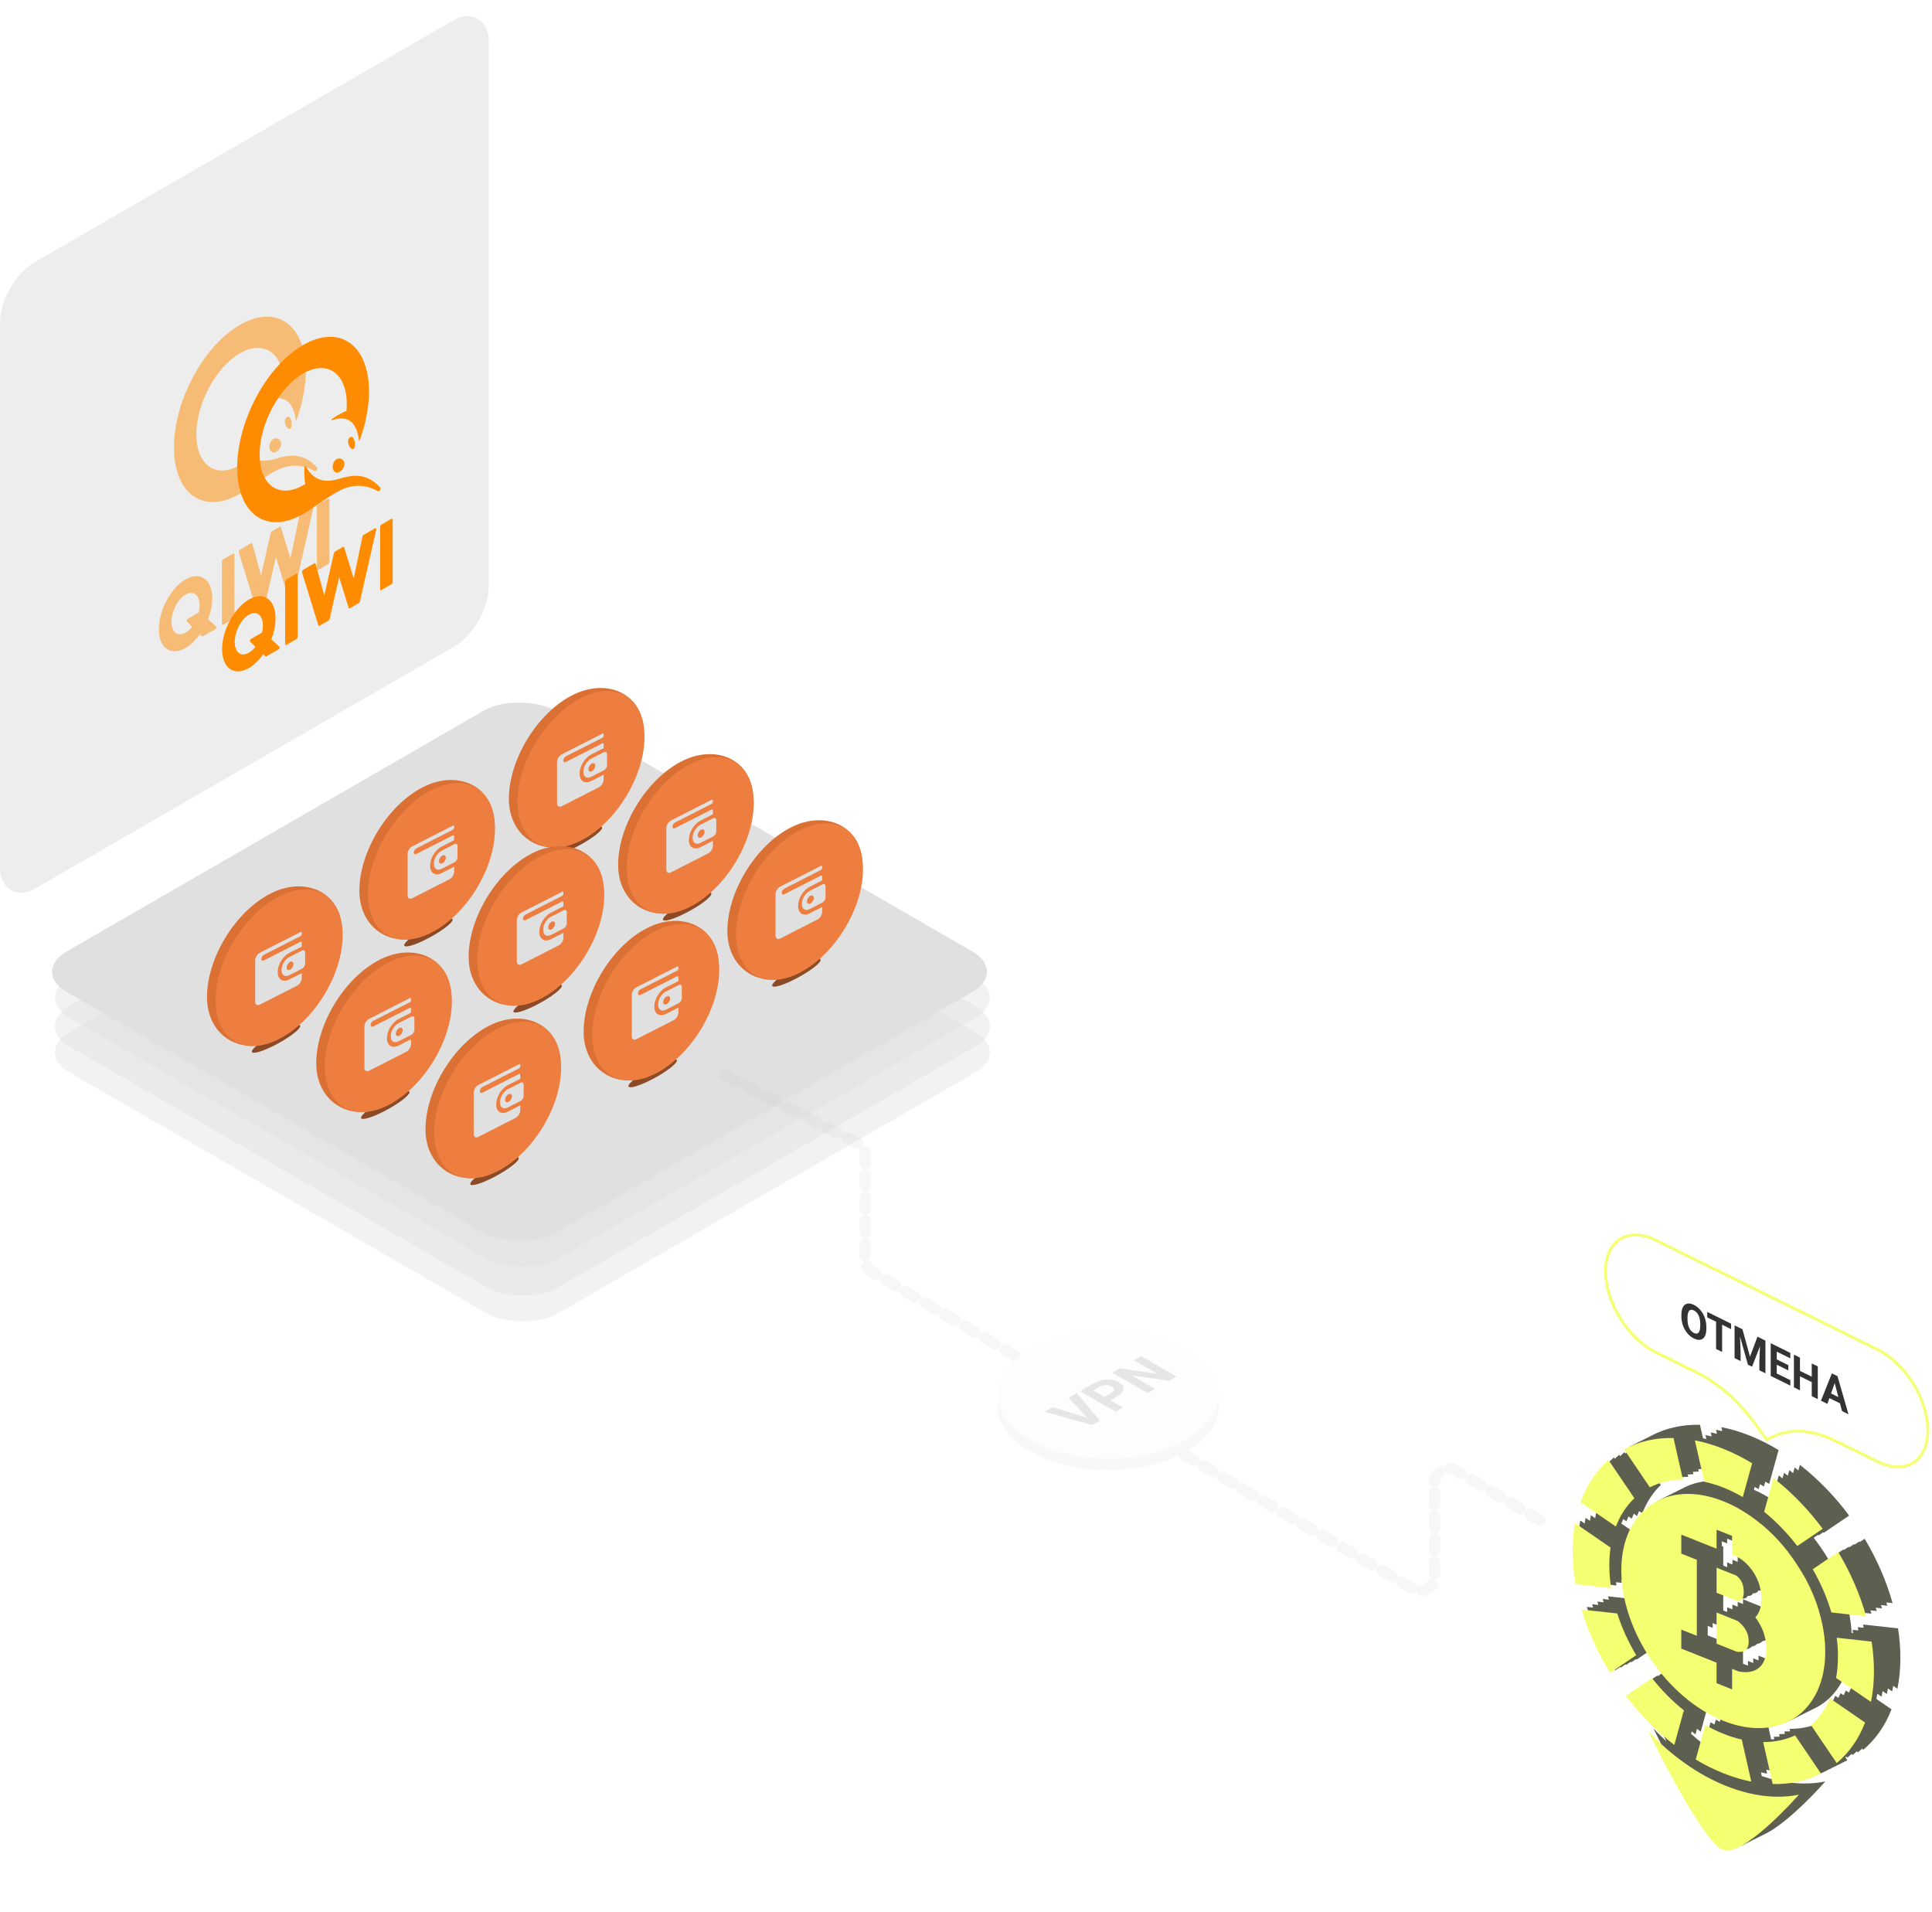 <svg width="672" height="665" viewBox="0 0 672 665" fill="none" xmlns="http://www.w3.org/2000/svg">
<rect width="196.299" height="217.956" rx="14" transform="matrix(0.866 -0.5 0 1 0 98.15)" fill="#EDEDED"/>
<path d="M103.538 199.87V221.442C103.54 221.52 103.529 221.605 103.506 221.692C103.483 221.778 103.449 221.865 103.405 221.946C103.361 222.027 103.31 222.101 103.252 222.163C103.195 222.225 103.134 222.275 103.072 222.309L99.64 224.29C99.579 224.328 99.518 224.349 99.46 224.352C99.403 224.356 99.351 224.342 99.308 224.311C99.264 224.281 99.23 224.234 99.207 224.174C99.184 224.114 99.173 224.042 99.174 223.962V202.389C99.173 202.311 99.184 202.226 99.207 202.139C99.23 202.053 99.264 201.967 99.308 201.886C99.351 201.805 99.403 201.731 99.46 201.668C99.518 201.606 99.579 201.556 99.64 201.523L103.072 199.541C103.134 199.504 103.195 199.483 103.252 199.479C103.31 199.475 103.361 199.489 103.405 199.52C103.449 199.551 103.483 199.597 103.506 199.658C103.529 199.718 103.54 199.79 103.538 199.87ZM130.327 183.806C130.46 183.729 130.627 183.717 130.793 183.793C130.893 183.862 130.893 184.076 130.86 184.267L125.196 209.152C125.161 209.284 125.102 209.415 125.025 209.528C124.948 209.641 124.856 209.731 124.763 209.787L121.697 211.557C121.497 211.672 121.331 211.64 121.264 211.422L117.964 200.726L114.666 215.23C114.631 215.362 114.572 215.493 114.495 215.606C114.418 215.719 114.327 215.809 114.233 215.865L111.168 217.635C110.968 217.75 110.801 217.719 110.735 217.5L105.07 199.155C105.037 199.004 105.037 198.833 105.136 198.606C105.204 198.396 105.37 198.214 105.503 198.138L109.335 195.926C109.534 195.81 109.701 195.884 109.768 196.101L112.8 207.124L116.132 192.427C116.166 192.296 116.226 192.165 116.303 192.052C116.38 191.939 116.471 191.849 116.565 191.792L119.264 190.234C119.464 190.119 119.63 190.151 119.697 190.369L123.029 201.218L126.061 186.695C126.088 186.558 126.145 186.419 126.223 186.297C126.301 186.175 126.396 186.078 126.494 186.019L130.326 183.806L130.327 183.806ZM136.124 180.459C136.357 180.324 136.557 180.465 136.59 180.787V202.36C136.592 202.438 136.58 202.523 136.557 202.609C136.535 202.696 136.5 202.782 136.457 202.863C136.413 202.944 136.361 203.018 136.304 203.081C136.247 203.143 136.186 203.193 136.124 203.226L132.692 205.208C132.631 205.245 132.569 205.266 132.512 205.27C132.455 205.274 132.403 205.26 132.359 205.229C132.316 205.198 132.282 205.151 132.259 205.091C132.236 205.031 132.225 204.959 132.226 204.879V183.307C132.225 183.228 132.236 183.144 132.259 183.057C132.282 182.97 132.316 182.884 132.359 182.803C132.403 182.722 132.455 182.648 132.512 182.586C132.569 182.523 132.631 182.474 132.692 182.44L136.124 180.459ZM97.175 224.946C97.374 225.13 97.208 225.652 96.907 225.826L92.709 228.249C92.627 228.3 92.544 228.326 92.469 228.325C92.394 228.324 92.328 228.296 92.276 228.243L91.577 227.537C90.111 229.578 88.377 231.307 86.545 232.364C81.415 235.326 77.25 232.391 77.25 225.812C77.25 219.233 81.415 211.489 86.545 208.527C91.677 205.564 95.842 208.499 95.842 215.078C95.842 217.428 95.308 219.957 94.376 222.375L97.175 224.945V224.946ZM122.153 151.949C123.02 151.876 123.353 153.348 123.42 154.036C123.553 155.284 123.254 155.97 122.92 156.162C122.587 156.355 122.12 156.112 121.621 155.375C121.121 154.638 120.921 153.6 121.188 152.847C121.354 152.367 121.72 151.985 122.154 151.948L122.153 151.949ZM117.089 159.7C117.622 159.392 118.222 159.345 118.755 159.634C119.788 160.15 120.088 161.257 119.555 162.505C119.254 163.149 118.755 163.736 118.189 164.063C117.622 164.39 117.023 164.48 116.623 164.241C115.69 163.754 115.424 162.198 116.022 160.914C116.256 160.393 116.623 159.969 117.089 159.7ZM105.428 178.778C92.766 186.088 82.505 178.855 82.505 162.622C82.505 146.39 92.767 127.308 105.427 119.999C118.088 112.689 128.351 119.922 128.351 136.153C128.351 141.663 127.152 147.525 125.12 153.099C125.053 153.265 124.886 153.319 124.853 153.167C124.053 146.409 120.621 144.417 115.624 146.107C115.19 146.272 115.123 145.969 115.69 145.557C117.223 144.5 119.388 143.293 120.521 142.895C120.587 142.13 120.621 141.342 120.621 140.573C120.621 129.85 113.824 125.06 105.46 129.889C97.098 134.717 90.3 147.356 90.3 158.079C90.3 168.802 97.098 173.592 105.461 168.763L106.16 168.36C105.923 166.763 105.822 165.06 105.86 163.278C105.894 162.062 106.094 161.776 106.494 162.485C108.593 165.929 111.592 168.384 117.456 166.665C122.253 165.262 127.051 164.072 132.216 169.506C132.682 169.963 131.983 171.135 131.449 170.846C126.186 167.903 121.388 168.708 117.023 171.229C112.124 174.1 108.793 176.835 105.427 178.778L105.428 178.778ZM88.844 224.971L87.011 223.166C86.813 222.983 86.979 222.416 87.279 222.243L91.143 220.012C91.343 219.213 91.444 218.386 91.444 217.617C91.444 214.072 89.378 212.189 86.545 213.824C83.714 215.459 81.647 219.729 81.647 223.274C81.647 226.819 83.714 228.659 86.545 227.024C87.345 226.605 88.145 225.844 88.844 224.971Z" fill="#FF8C00"/>
<g opacity="0.5" filter="url(#filter0_f)">
<path d="M81.538 192.87V214.442C81.54 214.52 81.529 214.605 81.506 214.692C81.483 214.778 81.449 214.865 81.405 214.946C81.361 215.027 81.309 215.101 81.252 215.163C81.195 215.225 81.134 215.275 81.072 215.309L77.64 217.29C77.579 217.328 77.518 217.349 77.46 217.352C77.403 217.356 77.351 217.342 77.308 217.311C77.264 217.281 77.23 217.234 77.207 217.174C77.184 217.114 77.173 217.042 77.174 216.962V195.389C77.173 195.311 77.184 195.226 77.207 195.139C77.23 195.053 77.264 194.967 77.308 194.886C77.351 194.805 77.403 194.731 77.46 194.668C77.518 194.606 77.579 194.556 77.64 194.523L81.072 192.541C81.134 192.504 81.195 192.483 81.252 192.479C81.309 192.475 81.361 192.489 81.405 192.52C81.449 192.551 81.483 192.597 81.506 192.658C81.529 192.718 81.54 192.79 81.538 192.87ZM108.327 176.806C108.46 176.729 108.627 176.717 108.793 176.793C108.893 176.862 108.893 177.076 108.86 177.267L103.196 202.152C103.161 202.284 103.102 202.415 103.025 202.528C102.948 202.641 102.856 202.731 102.763 202.787L99.697 204.557C99.498 204.672 99.331 204.64 99.264 204.422L95.964 193.726L92.666 208.23C92.631 208.362 92.572 208.493 92.495 208.606C92.418 208.719 92.327 208.809 92.233 208.865L89.168 210.635C88.968 210.75 88.801 210.719 88.735 210.5L83.07 192.155C83.037 192.004 83.037 191.833 83.136 191.606C83.204 191.396 83.37 191.214 83.503 191.138L87.335 188.926C87.534 188.81 87.701 188.884 87.768 189.101L90.8 200.124L94.132 185.427C94.166 185.296 94.226 185.165 94.303 185.052C94.38 184.939 94.471 184.849 94.565 184.792L97.264 183.234C97.464 183.119 97.63 183.151 97.697 183.369L101.029 194.218L104.061 179.695C104.088 179.558 104.145 179.419 104.223 179.297C104.301 179.175 104.396 179.078 104.494 179.019L108.326 176.806L108.327 176.806ZM114.124 173.459C114.357 173.324 114.557 173.465 114.59 173.787V195.36C114.592 195.438 114.58 195.523 114.557 195.609C114.535 195.696 114.5 195.782 114.457 195.863C114.413 195.944 114.361 196.018 114.304 196.081C114.247 196.143 114.186 196.193 114.124 196.226L110.692 198.208C110.631 198.245 110.569 198.266 110.512 198.27C110.455 198.274 110.403 198.26 110.359 198.229C110.316 198.198 110.282 198.151 110.259 198.091C110.236 198.031 110.225 197.959 110.226 197.879V176.307C110.225 176.228 110.236 176.144 110.259 176.057C110.282 175.97 110.316 175.884 110.359 175.803C110.403 175.722 110.455 175.648 110.512 175.586C110.569 175.523 110.631 175.474 110.692 175.44L114.124 173.459ZM75.175 217.946C75.374 218.13 75.208 218.652 74.907 218.826L70.709 221.249C70.627 221.3 70.544 221.326 70.469 221.325C70.394 221.324 70.328 221.296 70.276 221.243L69.577 220.537C68.111 222.578 66.377 224.307 64.545 225.364C59.415 228.326 55.25 225.391 55.25 218.812C55.25 212.233 59.415 204.489 64.545 201.527C69.677 198.564 73.842 201.499 73.842 208.078C73.842 210.428 73.308 212.957 72.376 215.375L75.175 217.945V217.946ZM100.153 144.949C101.02 144.876 101.353 146.348 101.42 147.036C101.553 148.284 101.254 148.97 100.92 149.162C100.587 149.355 100.12 149.112 99.621 148.375C99.121 147.638 98.921 146.6 99.188 145.847C99.353 145.367 99.72 144.985 100.154 144.948L100.153 144.949ZM95.089 152.7C95.622 152.392 96.222 152.345 96.755 152.634C97.788 153.15 98.088 154.257 97.555 155.505C97.254 156.149 96.755 156.736 96.189 157.063C95.622 157.39 95.023 157.48 94.623 157.241C93.69 156.754 93.424 155.198 94.022 153.914C94.256 153.393 94.623 152.969 95.089 152.7ZM83.428 171.778C70.766 179.088 60.505 171.855 60.505 155.622C60.505 139.39 70.767 120.308 83.427 112.999C96.088 105.689 106.351 112.922 106.351 129.153C106.351 134.663 105.152 140.525 103.12 146.099C103.053 146.265 102.886 146.319 102.853 146.167C102.053 139.409 98.621 137.417 93.624 139.107C93.19 139.272 93.123 138.969 93.69 138.557C95.223 137.5 97.388 136.293 98.521 135.895C98.587 135.13 98.621 134.342 98.621 133.573C98.621 122.85 91.824 118.06 83.46 122.889C75.098 127.717 68.3 140.356 68.3 151.079C68.3 161.802 75.098 166.592 83.461 161.763L84.16 161.36C83.923 159.763 83.822 158.06 83.86 156.278C83.894 155.062 84.094 154.776 84.494 155.485C86.593 158.929 89.592 161.384 95.456 159.665C100.253 158.262 105.051 157.072 110.216 162.506C110.682 162.963 109.983 164.135 109.449 163.846C104.186 160.903 99.388 161.708 95.023 164.229C90.124 167.1 86.793 169.835 83.427 171.778L83.428 171.778ZM66.844 217.971L65.011 216.166C64.813 215.983 64.979 215.416 65.279 215.243L69.143 213.012C69.343 212.213 69.444 211.386 69.444 210.617C69.444 207.072 67.378 205.189 64.545 206.824C61.714 208.459 59.647 212.729 59.647 216.274C59.647 219.819 61.714 221.659 64.545 220.024C65.345 219.605 66.145 218.844 66.844 217.971Z" fill="#FF8C00"/>
</g>
<rect opacity="0.4" width="195.955" height="195.955" rx="14" transform="matrix(0.866 -0.5 0.866 0.5 12 365.971)" fill="#E0E0E0"/>
<rect opacity="0.4" width="195.955" height="195.955" rx="14" transform="matrix(0.866 -0.5 0.866 0.5 12 356.971)" fill="#E0E0E0"/>
<rect opacity="0.4" width="195.955" height="195.955" rx="14" transform="matrix(0.866 -0.5 0.866 0.5 12 346.971)" fill="#E0E0E0"/>
<rect width="195.955" height="195.955" rx="14" transform="matrix(0.866 -0.5 0.866 0.5 11 337.971)" fill="#E0E0E0"/>
<g filter="url(#filter1_f)">
<ellipse rx="9.519" ry="2.04" transform="matrix(0.866 -0.5 0.866 0.5 96.01 361.308)" fill="#8C4B26"/>
</g>
<path d="M119 324.029C119 337.72 108.699 355.313 96.5 361.529C84.301 367.744 72 360.52 72 346.828C72 333.137 81.889 316.999 94.088 310.783C106.288 304.567 119 310.337 119 324.029Z" fill="#DB7034"/>
<circle r="24.79" transform="matrix(0.891 -0.454 0 1 97.088 336.574)" fill="#ED7E40"/>
<g clip-path="url(#clip0)">
<path d="M96.603 338.176V337.993C96.603 335.498 98.407 332.563 100.63 331.431L104.967 329.221V327.862C104.967 327.564 104.752 327.432 104.487 327.567L91.78 334.042C91.302 334.285 90.914 334.044 90.914 333.507C90.914 332.97 91.302 332.334 91.78 332.09L104.508 325.605C104.761 325.476 104.967 325.141 104.967 324.857V324.39C104.967 324.133 104.782 324.043 104.553 324.159L90.373 331.384C89.476 331.841 88.76 332.997 88.76 334.004V348.417C88.76 349.424 89.476 349.877 90.373 349.42L103.344 342.811C104.241 342.354 104.967 341.166 104.967 340.16V338.451L100.63 340.661C98.407 341.792 96.603 340.671 96.603 338.176Z" fill="#E0E0E0"/>
<path d="M105.066 330.595L100.63 332.855C99.12 333.624 97.919 335.63 97.919 337.324V337.506C97.919 339.2 99.12 339.953 100.63 339.184L105.067 336.923C105.65 336.626 106.142 335.853 106.142 335.199V331.252C106.141 330.597 105.65 330.297 105.066 330.595ZM100.873 337.246C100.216 337.58 99.683 337.254 99.683 336.516C99.683 335.779 100.216 334.909 100.873 334.574C101.531 334.239 102.064 334.566 102.064 335.303C102.064 336.041 101.531 336.911 100.873 337.246Z" fill="#E0E0E0"/>
</g>
<g filter="url(#filter2_f)">
<ellipse rx="9.519" ry="2.04" transform="matrix(0.866 -0.5 0.866 0.5 149.01 324.308)" fill="#8C4B26"/>
</g>
<path d="M172 287.029C172 300.72 161.699 318.313 149.5 324.529C137.301 330.744 125 323.52 125 309.828C125 296.137 134.889 279.999 147.088 273.783C159.288 267.567 172 273.337 172 287.029Z" fill="#DB7034"/>
<circle r="24.79" transform="matrix(0.891 -0.454 0 1 150.088 299.574)" fill="#ED7E40"/>
<g clip-path="url(#clip1)">
<path d="M149.603 301.176V300.993C149.603 298.498 151.407 295.563 153.63 294.431L157.967 292.221V290.862C157.967 290.564 157.752 290.432 157.487 290.567L144.78 297.042C144.302 297.285 143.914 297.044 143.914 296.507C143.914 295.97 144.302 295.334 144.78 295.09L157.508 288.605C157.761 288.476 157.967 288.141 157.967 287.857V287.39C157.967 287.133 157.782 287.043 157.553 287.159L143.373 294.384C142.476 294.841 141.76 295.997 141.76 297.004V311.417C141.76 312.424 142.476 312.877 143.373 312.42L156.344 305.811C157.241 305.354 157.967 304.166 157.967 303.16V301.451L153.63 303.661C151.407 304.792 149.603 303.671 149.603 301.176Z" fill="#E0E0E0"/>
<path d="M158.066 293.595L153.63 295.855C152.12 296.624 150.919 298.63 150.919 300.324V300.506C150.919 302.2 152.12 302.953 153.63 302.184L158.067 299.923C158.65 299.626 159.142 298.853 159.142 298.199V294.252C159.141 293.597 158.65 293.297 158.066 293.595ZM153.873 300.246C153.216 300.58 152.683 300.254 152.683 299.516C152.683 298.779 153.216 297.909 153.873 297.574C154.531 297.239 155.064 297.566 155.064 298.303C155.064 299.041 154.531 299.911 153.873 300.246Z" fill="#E0E0E0"/>
</g>
<g filter="url(#filter3_f)">
<ellipse rx="9.519" ry="2.04" transform="matrix(0.866 -0.5 0.866 0.5 201.01 292.308)" fill="#8C4B26"/>
</g>
<path d="M224 255.029C224 268.72 213.699 286.313 201.5 292.529C189.301 298.744 177 291.52 177 277.828C177 264.137 186.889 247.999 199.088 241.783C211.288 235.567 224 241.337 224 255.029Z" fill="#DB7034"/>
<circle r="24.79" transform="matrix(0.891 -0.454 0 1 202.088 267.574)" fill="#ED7E40"/>
<g clip-path="url(#clip2)">
<path d="M201.603 269.176V268.993C201.603 266.498 203.407 263.563 205.63 262.431L209.967 260.221V258.862C209.967 258.564 209.752 258.432 209.487 258.567L196.78 265.042C196.302 265.285 195.914 265.044 195.914 264.507C195.914 263.97 196.302 263.334 196.78 263.09L209.508 256.605C209.761 256.476 209.967 256.141 209.967 255.857V255.39C209.967 255.133 209.782 255.043 209.553 255.159L195.373 262.384C194.476 262.841 193.76 263.997 193.76 265.004V279.417C193.76 280.424 194.476 280.877 195.373 280.42L208.344 273.811C209.241 273.354 209.967 272.166 209.967 271.16V269.451L205.63 271.661C203.407 272.792 201.603 271.671 201.603 269.176Z" fill="#E0E0E0"/>
<path d="M210.066 261.595L205.63 263.855C204.12 264.624 202.919 266.63 202.919 268.324V268.506C202.919 270.2 204.12 270.953 205.63 270.184L210.067 267.923C210.65 267.626 211.142 266.853 211.142 266.199V262.252C211.141 261.597 210.65 261.297 210.066 261.595ZM205.873 268.246C205.216 268.58 204.683 268.254 204.683 267.516C204.683 266.779 205.216 265.909 205.873 265.574C206.531 265.239 207.064 265.566 207.064 266.303C207.064 267.041 206.531 267.911 205.873 268.246Z" fill="#E0E0E0"/>
</g>
<g filter="url(#filter4_f)">
<ellipse rx="9.519" ry="2.04" transform="matrix(0.866 -0.5 0.866 0.5 134.01 384.308)" fill="#8C4B26"/>
</g>
<path d="M157 347.029C157 360.72 146.699 378.313 134.5 384.529C122.301 390.744 110 383.52 110 369.828C110 356.137 119.889 339.999 132.088 333.783C144.288 327.567 157 333.337 157 347.029Z" fill="#DB7034"/>
<circle r="24.79" transform="matrix(0.891 -0.454 0 1 135.088 359.574)" fill="#ED7E40"/>
<g clip-path="url(#clip3)">
<path d="M134.603 361.176V360.993C134.603 358.498 136.407 355.563 138.63 354.431L142.967 352.221V350.862C142.967 350.564 142.752 350.432 142.487 350.567L129.78 357.042C129.302 357.285 128.914 357.044 128.914 356.507C128.914 355.97 129.302 355.334 129.78 355.09L142.508 348.605C142.761 348.476 142.967 348.141 142.967 347.857V347.39C142.967 347.133 142.782 347.043 142.553 347.159L128.373 354.384C127.476 354.841 126.76 355.997 126.76 357.004V371.417C126.76 372.424 127.476 372.877 128.373 372.42L141.344 365.811C142.241 365.354 142.967 364.166 142.967 363.16V361.451L138.63 363.661C136.407 364.792 134.603 363.671 134.603 361.176Z" fill="#E0E0E0"/>
<path d="M143.066 353.595L138.63 355.855C137.12 356.624 135.919 358.63 135.919 360.324V360.506C135.919 362.2 137.12 362.953 138.63 362.184L143.067 359.923C143.65 359.626 144.142 358.853 144.142 358.199V354.252C144.141 353.597 143.65 353.297 143.066 353.595ZM138.873 360.246C138.216 360.58 137.683 360.254 137.683 359.516C137.683 358.779 138.216 357.909 138.873 357.574C139.531 357.239 140.064 357.566 140.064 358.303C140.064 359.041 139.531 359.911 138.873 360.246Z" fill="#E0E0E0"/>
</g>
<g filter="url(#filter5_f)">
<ellipse rx="9.519" ry="2.04" transform="matrix(0.866 -0.5 0.866 0.5 187.01 347.308)" fill="#8C4B26"/>
</g>
<path d="M210 310.029C210 323.72 199.699 341.313 187.5 347.529C175.301 353.744 163 346.52 163 332.828C163 319.137 172.889 302.999 185.088 296.783C197.288 290.567 210 296.337 210 310.029Z" fill="#DB7034"/>
<circle r="24.79" transform="matrix(0.891 -0.454 0 1 188.088 322.574)" fill="#ED7E40"/>
<g clip-path="url(#clip4)">
<path d="M187.603 324.176V323.993C187.603 321.498 189.407 318.563 191.63 317.431L195.967 315.221V313.862C195.967 313.564 195.752 313.432 195.487 313.567L182.78 320.042C182.302 320.285 181.914 320.044 181.914 319.507C181.914 318.97 182.302 318.334 182.78 318.09L195.508 311.605C195.761 311.476 195.967 311.141 195.967 310.857V310.39C195.967 310.133 195.782 310.043 195.553 310.159L181.373 317.384C180.476 317.841 179.76 318.997 179.76 320.004V334.417C179.76 335.424 180.476 335.877 181.373 335.42L194.344 328.811C195.241 328.354 195.967 327.166 195.967 326.16V324.451L191.63 326.661C189.407 327.792 187.603 326.671 187.603 324.176Z" fill="#E0E0E0"/>
<path d="M196.066 316.595L191.63 318.855C190.12 319.624 188.919 321.63 188.919 323.324V323.506C188.919 325.2 190.12 325.953 191.63 325.184L196.067 322.923C196.65 322.626 197.142 321.853 197.142 321.199V317.252C197.141 316.597 196.65 316.297 196.066 316.595ZM191.873 323.246C191.216 323.58 190.683 323.254 190.683 322.516C190.683 321.779 191.216 320.909 191.873 320.574C192.531 320.239 193.064 320.566 193.064 321.303C193.064 322.041 192.531 322.911 191.873 323.246Z" fill="#E0E0E0"/>
</g>
<g filter="url(#filter6_f)">
<ellipse rx="9.519" ry="2.04" transform="matrix(0.866 -0.5 0.866 0.5 239.01 315.308)" fill="#8C4B26"/>
</g>
<path d="M262 278.029C262 291.72 251.699 309.313 239.5 315.529C227.301 321.744 215 314.52 215 300.828C215 287.137 224.889 270.999 237.088 264.783C249.288 258.567 262 264.337 262 278.029Z" fill="#DB7034"/>
<circle r="24.79" transform="matrix(0.891 -0.454 0 1 240.088 290.574)" fill="#ED7E40"/>
<g clip-path="url(#clip5)">
<path d="M239.603 292.176V291.993C239.603 289.498 241.407 286.563 243.63 285.431L247.967 283.221V281.862C247.967 281.564 247.752 281.432 247.487 281.567L234.78 288.042C234.302 288.285 233.914 288.044 233.914 287.507C233.914 286.97 234.302 286.334 234.78 286.09L247.508 279.605C247.761 279.476 247.967 279.141 247.967 278.857V278.39C247.967 278.133 247.782 278.043 247.553 278.159L233.373 285.384C232.476 285.841 231.76 286.997 231.76 288.004V302.417C231.76 303.424 232.476 303.877 233.373 303.42L246.344 296.811C247.241 296.354 247.967 295.166 247.967 294.16V292.451L243.63 294.661C241.407 295.792 239.603 294.671 239.603 292.176Z" fill="#E0E0E0"/>
<path d="M248.066 284.595L243.63 286.855C242.12 287.624 240.919 289.63 240.919 291.324V291.506C240.919 293.2 242.12 293.953 243.63 293.184L248.067 290.923C248.65 290.626 249.142 289.853 249.142 289.199V285.252C249.141 284.597 248.65 284.297 248.066 284.595ZM243.873 291.246C243.216 291.58 242.683 291.254 242.683 290.516C242.683 289.779 243.216 288.909 243.873 288.574C244.531 288.239 245.064 288.566 245.064 289.303C245.064 290.041 244.531 290.911 243.873 291.246Z" fill="#E0E0E0"/>
</g>
<g filter="url(#filter7_f)">
<ellipse rx="9.519" ry="2.04" transform="matrix(0.866 -0.5 0.866 0.5 277.01 338.308)" fill="#8C4B26"/>
</g>
<path d="M300 301.029C300 314.72 289.699 332.313 277.5 338.529C265.301 344.744 253 337.52 253 323.828C253 310.137 262.889 293.999 275.088 287.783C287.288 281.567 300 287.337 300 301.029Z" fill="#DB7034"/>
<circle r="24.79" transform="matrix(0.891 -0.454 0 1 278.088 313.574)" fill="#ED7E40"/>
<g clip-path="url(#clip6)">
<path d="M277.603 315.176V314.993C277.603 312.498 279.407 309.563 281.63 308.431L285.967 306.221V304.862C285.967 304.564 285.752 304.432 285.487 304.567L272.78 311.042C272.302 311.285 271.914 311.044 271.914 310.507C271.914 309.97 272.302 309.334 272.78 309.09L285.508 302.605C285.761 302.476 285.967 302.141 285.967 301.857V301.39C285.967 301.133 285.782 301.043 285.553 301.159L271.373 308.384C270.476 308.841 269.76 309.997 269.76 311.004V325.417C269.76 326.424 270.476 326.877 271.373 326.42L284.344 319.811C285.241 319.354 285.967 318.166 285.967 317.16V315.451L281.63 317.661C279.407 318.792 277.603 317.671 277.603 315.176Z" fill="#E0E0E0"/>
<path d="M286.066 307.595L281.63 309.855C280.12 310.624 278.919 312.63 278.919 314.324V314.506C278.919 316.2 280.12 316.953 281.63 316.184L286.067 313.923C286.65 313.626 287.142 312.853 287.142 312.199V308.252C287.141 307.597 286.65 307.297 286.066 307.595ZM281.873 314.246C281.216 314.58 280.683 314.254 280.683 313.516C280.683 312.779 281.216 311.909 281.873 311.574C282.531 311.239 283.064 311.566 283.064 312.303C283.064 313.041 282.531 313.911 281.873 314.246Z" fill="#E0E0E0"/>
</g>
<g filter="url(#filter8_f)">
<ellipse rx="9.519" ry="2.04" transform="matrix(0.866 -0.5 0.866 0.5 172.01 407.308)" fill="#8C4B26"/>
</g>
<path d="M195 370.029C195 383.72 184.699 401.313 172.5 407.529C160.301 413.744 148 406.52 148 392.828C148 379.137 157.889 362.999 170.088 356.783C182.288 350.567 195 356.337 195 370.029Z" fill="#DB7034"/>
<circle r="24.79" transform="matrix(0.891 -0.454 0 1 173.088 382.574)" fill="#ED7E40"/>
<g clip-path="url(#clip7)">
<path d="M172.603 384.176V383.993C172.603 381.498 174.407 378.563 176.63 377.431L180.967 375.221V373.862C180.967 373.564 180.752 373.432 180.487 373.567L167.78 380.042C167.302 380.285 166.914 380.044 166.914 379.507C166.914 378.97 167.302 378.334 167.78 378.09L180.508 371.605C180.761 371.476 180.967 371.141 180.967 370.857V370.39C180.967 370.133 180.782 370.043 180.553 370.159L166.373 377.384C165.476 377.841 164.76 378.997 164.76 380.004V394.417C164.76 395.424 165.476 395.877 166.373 395.42L179.344 388.811C180.241 388.354 180.967 387.166 180.967 386.16V384.451L176.63 386.661C174.407 387.792 172.603 386.671 172.603 384.176Z" fill="#E0E0E0"/>
<path d="M181.066 376.595L176.63 378.855C175.12 379.624 173.919 381.63 173.919 383.324V383.506C173.919 385.2 175.12 385.953 176.63 385.184L181.067 382.923C181.65 382.626 182.142 381.853 182.142 381.199V377.252C182.141 376.597 181.65 376.297 181.066 376.595ZM176.873 383.246C176.216 383.58 175.683 383.254 175.683 382.516C175.683 381.779 176.216 380.909 176.873 380.574C177.531 380.239 178.064 380.566 178.064 381.303C178.064 382.041 177.531 382.911 176.873 383.246Z" fill="#E0E0E0"/>
</g>
<g filter="url(#filter9_f)">
<ellipse rx="9.519" ry="2.04" transform="matrix(0.866 -0.5 0.866 0.5 227.01 373.308)" fill="#8C4B26"/>
</g>
<path d="M250 336.029C250 349.72 239.699 367.313 227.5 373.529C215.301 379.744 203 372.52 203 358.828C203 345.137 212.889 328.999 225.088 322.783C237.288 316.567 250 322.337 250 336.029Z" fill="#DB7034"/>
<circle r="24.79" transform="matrix(0.891 -0.454 0 1 228.088 348.574)" fill="#ED7E40"/>
<g clip-path="url(#clip8)">
<path d="M227.603 350.176V349.993C227.603 347.498 229.407 344.563 231.63 343.431L235.967 341.221V339.862C235.967 339.564 235.752 339.432 235.487 339.567L222.78 346.042C222.302 346.285 221.914 346.044 221.914 345.507C221.914 344.97 222.302 344.334 222.78 344.09L235.508 337.605C235.761 337.476 235.967 337.141 235.967 336.857V336.39C235.967 336.133 235.782 336.043 235.553 336.159L221.373 343.384C220.476 343.841 219.76 344.997 219.76 346.004V360.417C219.76 361.424 220.476 361.877 221.373 361.42L234.344 354.811C235.241 354.354 235.967 353.166 235.967 352.16V350.451L231.63 352.661C229.407 353.792 227.603 352.671 227.603 350.176Z" fill="#E0E0E0"/>
<path d="M236.066 342.595L231.63 344.855C230.12 345.624 228.919 347.63 228.919 349.324V349.506C228.919 351.2 230.12 351.953 231.63 351.184L236.067 348.923C236.65 348.626 237.142 347.853 237.142 347.199V343.252C237.141 342.597 236.65 342.297 236.066 342.595ZM231.873 349.246C231.216 349.58 230.683 349.254 230.683 348.516C230.683 347.779 231.216 346.909 231.873 346.574C232.531 346.239 233.064 346.566 233.064 347.303C233.064 348.041 232.531 348.911 231.873 349.246Z" fill="#E0E0E0"/>
</g>
<path fill-rule="evenodd" clip-rule="evenodd" d="M579.738 581.197C577.806 578.838 576.03 576.332 574.439 573.723L569.225 577.256C569.178 577.179 569.13 577.102 569.083 577.025L567.386 578.175L567.35 578.116L567.245 577.945L565.547 579.095C565.526 579.059 565.504 579.024 565.482 578.988C565.457 578.947 565.431 578.905 565.406 578.864L563.709 580.014C563.661 579.937 563.614 579.86 563.567 579.783L561.87 580.933C557.581 573.969 554.184 566.496 551.936 558.889L554.127 559.131C554.007 558.745 553.889 558.357 553.774 557.97L555.966 558.212C555.845 557.825 555.728 557.438 555.613 557.05L557.804 557.293C557.684 556.906 557.566 556.519 557.452 556.131L559.643 556.373C559.523 555.986 559.405 555.599 559.291 555.212L567.079 556.072C566.484 553.543 566.083 551.004 565.896 548.485L565.758 548.47C565.81 548.85 565.866 549.231 565.926 549.611L563.919 549.389C563.971 549.769 564.027 550.15 564.088 550.53L562.08 550.309C562.132 550.689 562.189 551.069 562.249 551.45L549.866 550.082C549.192 546.202 548.839 542.325 548.839 538.5C548.839 535.088 549.12 531.859 549.659 528.829L551.188 529.88C551.279 529.214 551.383 528.557 551.498 527.91L553.027 528.96C553.118 528.295 553.221 527.638 553.337 526.99L554.865 528.041C554.957 527.375 555.06 526.719 555.175 526.071L556.704 527.122C556.789 526.503 556.884 525.892 556.99 525.289L551.571 521.564C553.72 515.552 557.065 510.609 561.339 506.914L561.664 507.394C562.155 506.909 562.659 506.443 563.178 505.995L563.503 506.474C563.993 505.99 564.498 505.523 565.016 505.075L565.342 505.555C565.832 505.07 566.337 504.604 566.855 504.156L567.18 504.636C567.291 504.526 567.403 504.417 567.516 504.309L566.745 503.173C567.353 502.843 567.973 502.533 568.604 502.242C569.205 501.917 569.818 501.61 570.443 501.323C571.044 500.997 571.657 500.691 572.282 500.404C572.883 500.078 573.496 499.771 574.12 499.484C579.1 496.784 584.911 495.413 591.284 495.555L592.346 500.248C592.734 500.331 593.124 500.42 593.514 500.514L593.201 499.128C593.913 499.266 594.631 499.421 595.353 499.594L595.039 498.208C595.752 498.346 596.469 498.502 597.192 498.675L596.878 497.289C597.591 497.427 598.308 497.582 599.031 497.756L598.717 496.37C601.916 496.989 605.219 497.963 608.597 499.31C612.029 500.679 615.384 502.373 618.632 504.347L615.386 516.095C614.931 515.831 614.474 515.574 614.014 515.325L613.547 517.014C613.092 516.75 612.635 516.493 612.175 516.244L611.708 517.934C611.254 517.669 610.796 517.413 610.337 517.163L610.062 518.156C611.477 518.777 612.869 519.479 614.236 520.255L614.232 520.271C614.955 520.684 615.672 521.118 616.38 521.572L618.704 513.162C619.14 513.502 619.573 513.846 620.003 514.196L620.543 512.243C620.978 512.582 621.411 512.927 621.842 513.276L622.381 511.323C622.817 511.663 623.25 512.007 623.68 512.357L624.22 510.404C624.656 510.744 625.089 511.088 625.519 511.438L626.059 509.485C632.419 514.442 638.216 520.458 643.18 527.137L634.34 533.128C634.285 533.056 634.23 532.985 634.175 532.913L632.502 534.048C632.447 533.976 632.392 533.904 632.337 533.833L630.869 534.827C630.981 534.969 631.093 535.111 631.203 535.254L631.168 535.278C632.929 537.547 634.547 539.938 635.999 542.416L641.22 538.878C641.266 538.955 641.313 539.033 641.359 539.11L643.059 537.959C643.105 538.036 643.151 538.114 643.198 538.191L644.897 537.039C644.944 537.117 644.99 537.194 645.036 537.272L646.736 536.12C646.783 536.197 646.829 536.275 646.875 536.352L648.575 535.2C652.822 542.284 656.145 549.87 658.282 557.569L656.112 557.329C656.226 557.715 656.336 558.102 656.443 558.488L654.274 558.249C654.387 558.635 654.497 559.021 654.605 559.408L652.435 559.168C652.548 559.554 652.659 559.94 652.766 560.327L650.596 560.087C650.709 560.473 650.82 560.86 650.927 561.246L643.051 560.376C643.34 561.765 643.57 563.155 643.737 564.541L643.752 564.542C643.886 565.678 643.978 566.812 644.026 567.94L644.51 567.994C644.469 567.615 644.424 567.236 644.374 566.856L646.349 567.074C646.308 566.695 646.263 566.316 646.213 565.937L648.188 566.155C648.147 565.776 648.101 565.397 648.052 565.018L660.187 566.358C660.721 569.802 661 573.24 661 576.637C661 580.446 660.65 584.026 659.981 587.357L658.492 586.333C658.387 586.99 658.271 587.638 658.143 588.276L656.653 587.252C656.548 587.909 656.432 588.557 656.304 589.196L654.814 588.172C654.71 588.829 654.593 589.476 654.465 590.115L652.976 589.091C652.878 589.701 652.771 590.304 652.654 590.898L657.918 594.517C655.682 600.312 652.307 605.066 648.045 608.609L647.742 608.162C647.244 608.636 646.732 609.091 646.206 609.528L645.904 609.082C645.406 609.555 644.893 610.011 644.368 610.447L644.065 610.001C643.567 610.474 643.055 610.93 642.529 611.367L642.226 610.92C642.114 611.028 642 611.134 641.886 611.239L642.567 612.244C641.958 612.559 641.338 612.855 640.706 613.131L640.728 613.163C640.12 613.479 639.499 613.775 638.868 614.051L638.889 614.083C638.281 614.398 637.661 614.694 637.029 614.97L637.051 615.002C636.442 615.317 635.822 615.613 635.19 615.889L635.212 615.921C630.701 618.26 625.53 619.527 619.892 619.59C625.234 620.567 630.28 620.543 634.892 619.611C629.374 625.828 619.796 635.364 613.173 638.229C612.54 638.584 611.925 638.893 611.334 639.148C610.701 639.503 610.087 639.812 609.496 640.068C608.863 640.423 608.248 640.731 607.657 640.987C605.004 642.474 602.676 643.153 601.042 642.501C595.213 640.175 581.454 614.247 575.102 601.17C576.56 602.718 578.067 604.21 579.616 605.638C578.63 603.691 577.728 601.872 576.941 600.251C578.399 601.799 579.905 603.29 581.455 604.719C581.17 604.156 580.892 603.604 580.621 603.064C575.782 598.902 571.319 594.127 567.36 588.932L576.461 582.764C576.517 582.835 576.573 582.906 576.63 582.977L578.3 581.845C578.356 581.916 578.412 581.987 578.468 582.057L579.738 581.197ZM593.902 593.846L591.565 602.307C591.128 601.972 590.694 601.631 590.262 601.285L589.726 603.227C589.289 602.891 588.855 602.55 588.424 602.205L588.187 603.061C589.691 604.396 591.232 605.671 592.809 606.881L594.976 599.036C595.432 599.297 595.89 599.551 596.351 599.797L596.815 598.117C597.27 598.378 597.729 598.631 598.189 598.877L598.654 597.197C599.109 597.458 599.567 597.712 600.028 597.958L600.243 597.18C598.075 596.25 595.956 595.131 593.902 593.846ZM613.81 600.14C614.218 600.247 614.625 600.346 615.029 600.438L616.057 604.979C616.425 604.968 616.79 604.95 617.153 604.926L616.96 604.072C617.646 604.073 618.324 604.051 618.992 604.006L618.798 603.153C619.485 603.154 620.162 603.132 620.83 603.087L620.637 602.233C621.323 602.235 622.001 602.213 622.669 602.168L622.476 601.314C625.935 601.321 629.167 600.734 632.098 599.607L631.736 599.074C634.507 596.652 636.758 593.534 638.36 589.806L639.426 590.539C639.699 590.002 639.956 589.452 640.199 588.887L641.265 589.62C641.537 589.083 641.795 588.532 642.038 587.967L643.104 588.7C643.376 588.164 643.634 587.613 643.876 587.048L644.943 587.781C645.195 587.282 645.436 586.771 645.664 586.248L641.416 583.328C639.052 588.579 635.218 592.428 630.383 594.557C629.787 594.892 629.174 595.198 628.544 595.476C627.949 595.811 627.335 596.118 626.705 596.395C626.11 596.73 625.497 597.037 624.867 597.315C621.653 599.124 617.914 600.103 613.81 600.14ZM579.456 520.581C580.052 520.245 580.665 519.939 581.295 519.661C581.89 519.326 582.504 519.019 583.134 518.742C583.729 518.407 584.342 518.1 584.973 517.822C588.415 515.884 592.462 514.899 596.914 515.003C596.142 514.788 595.377 514.599 594.62 514.436L593.617 510.007C593.25 510.023 592.886 510.046 592.524 510.075L592.711 510.901C592.027 510.909 591.351 510.94 590.686 510.995L590.873 511.82C590.188 511.828 589.513 511.86 588.847 511.914L589.034 512.739C588.349 512.747 587.674 512.779 587.008 512.833L587.195 513.659C583.559 513.702 580.179 514.405 577.145 515.707L577.683 516.501C574.935 519.094 572.743 522.409 571.243 526.354L570.11 525.575C569.86 526.128 569.625 526.694 569.404 527.274L568.271 526.495C568.021 527.047 567.786 527.613 567.565 528.193L566.432 527.414C566.183 527.966 565.947 528.532 565.727 529.112L564.594 528.333C564.361 528.847 564.142 529.372 563.935 529.909L568.031 532.725C570.352 527.004 574.344 522.831 579.456 520.581ZM617.355 614.859C616.967 614.775 616.577 614.685 616.186 614.59L616.501 615.983C615.788 615.843 615.07 615.685 614.347 615.509L614.663 616.902C613.95 616.762 613.232 616.604 612.509 616.429L612.809 617.754C614.687 618.38 616.538 618.889 618.356 619.283L617.355 614.859ZM615.329 576.954C615.878 575.792 616.214 574.295 616.214 572.384C616.214 571.41 616.127 570.471 615.969 569.571C615.773 569.675 615.569 569.751 615.365 569.808C615.192 569.857 615.016 569.892 614.842 569.915C614.468 570.365 613.996 570.596 613.526 570.728C613.353 570.776 613.177 570.811 613.003 570.835C612.629 571.284 612.157 571.515 611.688 571.647C611.514 571.696 611.338 571.731 611.165 571.754C610.79 572.204 610.319 572.434 609.849 572.566C609.675 572.615 609.5 572.65 609.326 572.673C608.952 573.123 608.48 573.354 608.01 573.486C607.441 573.646 606.847 573.654 606.383 573.615C606.19 573.599 606.03 573.575 605.917 573.556L606.265 573.694V578.653L607.988 579.34V577.687L609.826 578.421V576.768L611.665 577.502V575.849L613.694 576.658L613.88 576.708L613.883 576.708L613.886 576.709L613.893 576.711L613.909 576.715L613.949 576.725C613.979 576.733 614.016 576.742 614.06 576.752C614.146 576.772 614.259 576.796 614.395 576.822C614.638 576.867 614.956 576.918 615.329 576.954ZM598.91 570.76V564.154L597.554 563.612V565.265L595.715 564.532V566.185L593.993 565.497V568.798L598.91 570.76ZM599.393 560.123L600.749 560.664V559.011L602.588 559.745V558.092L604.426 558.825V557.172L606.265 557.906V556.253L613.562 559.164L613.598 559.192C613.668 559.246 613.74 559.303 613.815 559.363C614.243 558.271 614.496 556.895 614.496 555.182C614.496 554.16 614.407 553.185 614.245 552.257C614.046 552.314 613.847 552.334 613.668 552.336L613.471 552.257C613.185 552.828 612.807 553.036 612.531 553.136C612.292 553.224 612.046 553.254 611.829 553.255L611.632 553.176C611.347 553.747 610.968 553.955 610.692 554.056C610.453 554.143 610.207 554.173 609.99 554.174L609.793 554.096C609.508 554.666 609.129 554.874 608.853 554.975C608.614 555.062 608.368 555.092 608.152 555.094L607.954 555.015C607.669 555.586 607.291 555.794 607.015 555.894C606.776 555.982 606.529 556.012 606.313 556.013L599.393 553.252V560.123ZM599.393 544.532L600.749 545.073V543.42L602.588 544.153V542.5L604.426 543.234V541.581L606.265 542.315V540.667L604.31 539.887V534.928L602.588 534.241V535.894L600.749 535.16V536.813L598.91 536.08V537.727L599.393 537.92V544.532Z" fill="#5D5F50"/>
<path fill-rule="evenodd" clip-rule="evenodd" d="M569.117 575.696C566.359 571.074 564.118 566.174 562.523 561.181L550.097 559.809C552.346 567.415 555.742 574.889 560.031 581.853L569.117 575.696ZM568.489 521.098C565.741 523.691 563.549 527.006 562.049 530.951L549.732 522.483C551.882 516.471 555.226 511.528 559.5 507.833L568.489 521.098ZM585.356 514.578C581.132 514.628 577.253 515.569 573.861 517.305L564.907 504.092C569.891 501.384 575.709 500.009 582.09 500.151L585.356 514.578ZM599.403 522.141L599.465 522.165L599.526 522.19C601.403 522.938 603.245 523.831 605.043 524.852L605.038 524.868C607.615 526.339 610.1 528.073 612.461 530.021L612.47 529.987C615.955 532.854 619.169 536.192 622.01 539.851L621.974 539.875C623.957 542.429 625.759 545.139 627.346 547.954L627.381 547.93C629.623 551.911 631.433 556.101 632.711 560.356L632.678 560.353C633.558 563.266 634.19 566.21 634.543 569.138L634.558 569.139C634.764 570.883 634.871 572.622 634.871 574.344L634.87 574.41L634.871 574.477C634.871 595.566 618.991 606.327 599.403 598.512C579.815 590.697 563.936 567.266 563.936 546.177C563.936 525.087 579.815 514.326 599.403 522.141ZM606.192 520.692C604.025 519.433 601.798 518.339 599.526 517.433C597.227 516.516 594.973 515.827 592.781 515.355L589.523 500.966C592.723 501.586 596.026 502.559 599.403 503.907C602.835 505.276 606.19 506.97 609.438 508.944L606.192 520.692ZM625.147 537.725C621.745 533.279 617.856 529.242 613.621 525.824L616.865 514.081C623.225 519.038 629.022 525.055 633.987 531.734L625.147 537.725ZM636.996 560.83C635.489 555.674 633.287 550.595 630.526 545.798L639.381 539.797C643.628 546.881 646.951 554.467 649.088 562.166L636.996 560.83ZM638.638 583.602C639.065 581.257 639.289 578.755 639.289 576.107C639.289 573.959 639.142 571.79 638.858 569.614L650.993 570.955C651.528 574.399 651.806 577.837 651.806 581.233C651.806 585.042 651.456 588.623 650.788 591.954L638.638 583.602ZM629.897 599.993C632.668 597.572 634.919 594.454 636.521 590.725L648.724 599.114C646.489 604.908 643.114 609.663 638.851 613.206L629.897 599.993ZM613.282 605.911C617.334 605.919 621.076 605.113 624.384 603.576L633.373 616.841C628.473 619.381 622.794 620.657 616.585 620.499L613.282 605.911ZM593.137 599.955C595.217 601.147 597.351 602.186 599.526 603.054C601.673 603.91 603.78 604.568 605.835 605.035L609.146 619.66C605.989 619.04 602.733 618.075 599.403 616.746C596.128 615.44 592.924 613.838 589.815 611.979L593.137 599.955ZM585.695 594.875C581.653 591.647 577.921 587.857 574.622 583.683L565.521 589.851C570.441 596.307 576.14 602.114 582.371 606.904L585.695 594.875ZM547.82 529.748L560.191 538.252C559.909 540.195 559.763 542.24 559.763 544.38C559.763 547.019 559.985 549.692 560.41 552.369L548.027 551.001C547.353 547.121 547 543.244 547 539.42C547 536.008 547.281 532.778 547.82 529.748ZM573.263 602.089C579.615 615.166 593.374 641.095 599.203 643.42C604.818 645.66 618.609 632.196 625.698 624.208C618.22 625.719 609.603 624.843 600.43 621.183C590.47 617.21 581.166 610.478 573.263 602.089ZM602.471 534.2L597.071 532.045V538.652L584.799 533.756V540.362L590.199 542.517V568.943L584.799 566.788V573.395L597.071 578.291V585.426L602.471 587.58V580.445L604.5 581.255L604.686 581.304L604.689 581.305L604.692 581.306L604.699 581.308L604.715 581.312L604.755 581.322C604.785 581.33 604.822 581.339 604.866 581.349C604.953 581.369 605.066 581.393 605.201 581.419C605.472 581.47 605.837 581.526 606.266 581.562C607.114 581.634 608.269 581.629 609.448 581.298C611.918 580.604 614.376 578.468 614.376 573.303C614.376 568.874 612.571 565.179 610.536 562.496C611.786 561.3 612.657 559.281 612.657 556.101C612.657 551.548 610.877 547.907 608.836 545.381C607.872 544.187 606.915 543.321 606.197 542.75C605.835 542.462 605.523 542.24 605.285 542.082C605.166 542.002 605.065 541.937 604.984 541.887C604.944 541.863 604.909 541.841 604.879 541.823C604.864 541.814 604.85 541.806 604.838 541.799L604.82 541.789L604.813 541.784L604.809 541.782L604.805 541.78L604.56 541.64L602.471 540.806V534.2ZM597.071 545.258L603.94 547.999C603.96 548.013 603.981 548.029 604.003 548.047L604.033 548.07L604.051 548.084L604.077 548.104C604.348 548.32 604.711 548.649 605.065 549.088C605.663 549.828 606.521 551.203 606.521 553.653C606.521 556.091 605.679 556.63 605.176 556.814C604.937 556.901 604.691 556.931 604.474 556.932L597.071 553.979V545.258ZM597.071 560.85L604.368 563.761L604.405 563.789C604.876 564.152 605.487 564.681 606.077 565.352C607.173 566.597 608.239 568.332 608.239 570.855C608.239 573.353 607.2 574.116 606.171 574.405C605.602 574.565 605.008 574.573 604.544 574.534C604.337 574.517 604.168 574.491 604.055 574.471L597.071 571.685V560.85Z" fill="#F4FF71"/>
<g opacity="0.1">
<g filter="url(#filter10_i)">
<circle r="31.434" transform="matrix(0.866 -0.5 0.866 0.5 385.447 489.062)" fill="#B8B6B6"/>
</g>
<path d="M252 374L298.272 397.608C299.946 398.462 301 400.183 301 402.062V438.134C301 439.909 301.941 441.551 303.473 442.449L491.473 552.59C494.806 554.543 499 552.139 499 548.276V515.79C499 511.912 503.222 509.511 506.555 511.492L536 529" stroke="#B0B0B0" stroke-width="4" stroke-linecap="round" stroke-dasharray="4 4"/>
<circle r="31.434" transform="matrix(0.866 -0.5 0.866 0.5 385.447 485.062)" fill="#EBEBEB"/>
<path d="M378.181 493.142L371.711 486.184L374.536 484.554L382.562 494.138L379.915 495.666L363.329 491.023L366.146 489.397L378.181 493.142ZM386.215 487.019L390.554 489.524L388.017 490.989L375.703 483.88L380.507 481.106C381.431 480.573 382.412 480.202 383.45 479.993C384.493 479.782 385.516 479.748 386.52 479.891C387.518 480.031 388.414 480.33 389.209 480.789C390.416 481.486 390.954 482.275 390.825 483.157C390.695 484.033 389.9 484.892 388.44 485.735L386.215 487.019ZM384.16 485.833L386.427 484.524C387.098 484.137 387.45 483.751 387.484 483.367C387.523 482.98 387.25 482.617 386.664 482.278C386.06 481.93 385.395 481.751 384.668 481.741C383.94 481.731 383.258 481.904 382.621 482.259L380.295 483.601L384.16 485.833ZM409.211 478.753L406.674 480.218L393.633 478.392L401.735 483.069L399.198 484.534L386.883 477.425L389.421 475.96L402.488 477.791L394.368 473.104L396.897 471.644L409.211 478.753Z" fill="black"/>
</g>
<path d="M558.448 442.221C558.448 431.452 566.279 426.583 575.937 431.346L653.069 469.383C662.727 474.146 670.558 486.738 670.558 497.507C670.558 508.277 662.727 513.146 653.069 508.383L638.558 501.227C630.74 497.371 623.177 496.747 617.225 499.464L614.493 500.712L610.583 495.327C604.801 487.363 597.638 481.048 590.259 477.409L575.937 470.346C566.279 465.583 558.448 452.991 558.448 442.221Z" fill="white" stroke="#F4FF71"/>
<path d="M593.518 462.086C593.518 463.206 593.34 464.1 592.985 464.769C592.63 465.437 592.121 465.837 591.458 465.968C590.799 466.102 590.042 465.958 589.187 465.536C588.342 465.119 587.587 464.521 586.924 463.741C586.261 462.96 585.747 462.061 585.383 461.043C585.018 460.02 584.834 458.96 584.829 457.864V457.301C584.829 456.181 585.009 455.286 585.369 454.614C585.733 453.94 586.244 453.538 586.903 453.41C587.566 453.279 588.323 453.423 589.173 453.842C590.023 454.261 590.778 454.862 591.437 455.646C592.1 456.426 592.611 457.332 592.971 458.363C593.335 459.392 593.518 460.464 593.518 461.578V462.086ZM591.387 460.52C591.387 459.327 591.196 458.326 590.813 457.518C590.43 456.709 589.883 456.13 589.173 455.78C588.468 455.432 587.924 455.471 587.541 455.896C587.158 456.317 586.964 457.117 586.959 458.297V458.852C586.959 460.013 587.151 461.009 587.534 461.838C587.917 462.668 588.468 463.26 589.187 463.615C589.893 463.962 590.435 463.922 590.813 463.494C591.191 463.061 591.383 462.255 591.387 461.075V460.52ZM602.122 462.282L598.997 460.741V470.218L596.895 469.181V459.705L593.812 458.184V456.286L602.122 460.384V462.282ZM606.074 462.333L608.694 471.875L611.301 464.91L614.062 466.272V477.647L611.952 476.607V473.497L612.163 468.234L609.409 475.352L607.966 474.641L605.219 464.817L605.429 470.28V473.39L603.327 472.353V460.978L606.074 462.333ZM622.035 476.649L617.999 474.659V477.706L622.736 480.042V481.925L615.897 478.552V467.177L622.722 470.543V472.441L617.999 470.112V472.823L622.035 474.813V476.649ZM632.272 486.627L630.17 485.591V480.716L626.071 478.694V483.569L623.969 482.533V471.158L626.071 472.194V476.804L630.17 478.825V474.216L632.272 475.252V486.627ZM640.001 488.095L636.315 486.277L635.614 488.276L633.379 487.173L637.177 477.671L639.125 478.632L642.944 491.89L640.708 490.788L640.001 488.095ZM636.883 484.659L639.433 485.917L638.151 481.026L636.883 484.659Z" fill="#333333"/>
<defs>
<filter id="filter0_f" x="40.25" y="95.148" width="89.34" height="146.371" filterUnits="userSpaceOnUse" color-interpolation-filters="sRGB">
<feFlood flood-opacity="0" result="BackgroundImageFix"/>
<feBlend mode="normal" in="SourceGraphic" in2="BackgroundImageFix" result="shape"/>
<feGaussianBlur stdDeviation="7.5" result="effect1_foregroundBlur"/>
</filter>
<filter id="filter1_f" x="77.578" y="346.439" width="36.865" height="29.736" filterUnits="userSpaceOnUse" color-interpolation-filters="sRGB">
<feFlood flood-opacity="0" result="BackgroundImageFix"/>
<feBlend mode="normal" in="SourceGraphic" in2="BackgroundImageFix" result="shape"/>
<feGaussianBlur stdDeviation="5" result="effect1_foregroundBlur"/>
</filter>
<filter id="filter2_f" x="130.578" y="309.439" width="36.865" height="29.736" filterUnits="userSpaceOnUse" color-interpolation-filters="sRGB">
<feFlood flood-opacity="0" result="BackgroundImageFix"/>
<feBlend mode="normal" in="SourceGraphic" in2="BackgroundImageFix" result="shape"/>
<feGaussianBlur stdDeviation="5" result="effect1_foregroundBlur"/>
</filter>
<filter id="filter3_f" x="182.578" y="277.439" width="36.865" height="29.736" filterUnits="userSpaceOnUse" color-interpolation-filters="sRGB">
<feFlood flood-opacity="0" result="BackgroundImageFix"/>
<feBlend mode="normal" in="SourceGraphic" in2="BackgroundImageFix" result="shape"/>
<feGaussianBlur stdDeviation="5" result="effect1_foregroundBlur"/>
</filter>
<filter id="filter4_f" x="115.578" y="369.439" width="36.865" height="29.736" filterUnits="userSpaceOnUse" color-interpolation-filters="sRGB">
<feFlood flood-opacity="0" result="BackgroundImageFix"/>
<feBlend mode="normal" in="SourceGraphic" in2="BackgroundImageFix" result="shape"/>
<feGaussianBlur stdDeviation="5" result="effect1_foregroundBlur"/>
</filter>
<filter id="filter5_f" x="168.578" y="332.439" width="36.865" height="29.736" filterUnits="userSpaceOnUse" color-interpolation-filters="sRGB">
<feFlood flood-opacity="0" result="BackgroundImageFix"/>
<feBlend mode="normal" in="SourceGraphic" in2="BackgroundImageFix" result="shape"/>
<feGaussianBlur stdDeviation="5" result="effect1_foregroundBlur"/>
</filter>
<filter id="filter6_f" x="220.578" y="300.439" width="36.865" height="29.736" filterUnits="userSpaceOnUse" color-interpolation-filters="sRGB">
<feFlood flood-opacity="0" result="BackgroundImageFix"/>
<feBlend mode="normal" in="SourceGraphic" in2="BackgroundImageFix" result="shape"/>
<feGaussianBlur stdDeviation="5" result="effect1_foregroundBlur"/>
</filter>
<filter id="filter7_f" x="258.578" y="323.439" width="36.865" height="29.736" filterUnits="userSpaceOnUse" color-interpolation-filters="sRGB">
<feFlood flood-opacity="0" result="BackgroundImageFix"/>
<feBlend mode="normal" in="SourceGraphic" in2="BackgroundImageFix" result="shape"/>
<feGaussianBlur stdDeviation="5" result="effect1_foregroundBlur"/>
</filter>
<filter id="filter8_f" x="153.578" y="392.439" width="36.865" height="29.736" filterUnits="userSpaceOnUse" color-interpolation-filters="sRGB">
<feFlood flood-opacity="0" result="BackgroundImageFix"/>
<feBlend mode="normal" in="SourceGraphic" in2="BackgroundImageFix" result="shape"/>
<feGaussianBlur stdDeviation="5" result="effect1_foregroundBlur"/>
</filter>
<filter id="filter9_f" x="208.578" y="358.439" width="36.865" height="29.736" filterUnits="userSpaceOnUse" color-interpolation-filters="sRGB">
<feFlood flood-opacity="0" result="BackgroundImageFix"/>
<feBlend mode="normal" in="SourceGraphic" in2="BackgroundImageFix" result="shape"/>
<feGaussianBlur stdDeviation="5" result="effect1_foregroundBlur"/>
</filter>
<filter id="filter10_i" x="346.947" y="466.836" width="77" height="44.452" filterUnits="userSpaceOnUse" color-interpolation-filters="sRGB">
<feFlood flood-opacity="0" result="BackgroundImageFix"/>
<feBlend mode="normal" in="SourceGraphic" in2="BackgroundImageFix" result="shape"/>
<feColorMatrix in="SourceAlpha" type="matrix" values="0 0 0 0 0 0 0 0 0 0 0 0 0 0 0 0 0 0 127 0" result="hardAlpha"/>
<feOffset/>
<feGaussianBlur stdDeviation="5"/>
<feComposite in2="hardAlpha" operator="arithmetic" k2="-1" k3="1"/>
<feColorMatrix type="matrix" values="0 0 0 0 0 0 0 0 0 0 0 0 0 0 0 0 0 0 0.75 0"/>
<feBlend mode="normal" in2="shape" result="effect1_innerShadow"/>
</filter>
<clipPath id="clip0">
<rect width="19.507" height="19.507" transform="matrix(0.891 -0.454 0 1 88.76 331.47)" fill="white"/>
</clipPath>
<clipPath id="clip1">
<rect width="19.507" height="19.507" transform="matrix(0.891 -0.454 0 1 141.76 294.47)" fill="white"/>
</clipPath>
<clipPath id="clip2">
<rect width="19.507" height="19.507" transform="matrix(0.891 -0.454 0 1 193.76 262.47)" fill="white"/>
</clipPath>
<clipPath id="clip3">
<rect width="19.507" height="19.507" transform="matrix(0.891 -0.454 0 1 126.76 354.47)" fill="white"/>
</clipPath>
<clipPath id="clip4">
<rect width="19.507" height="19.507" transform="matrix(0.891 -0.454 0 1 179.76 317.47)" fill="white"/>
</clipPath>
<clipPath id="clip5">
<rect width="19.507" height="19.507" transform="matrix(0.891 -0.454 0 1 231.76 285.47)" fill="white"/>
</clipPath>
<clipPath id="clip6">
<rect width="19.507" height="19.507" transform="matrix(0.891 -0.454 0 1 269.76 308.47)" fill="white"/>
</clipPath>
<clipPath id="clip7">
<rect width="19.507" height="19.507" transform="matrix(0.891 -0.454 0 1 164.76 377.47)" fill="white"/>
</clipPath>
<clipPath id="clip8">
<rect width="19.507" height="19.507" transform="matrix(0.891 -0.454 0 1 219.76 343.47)" fill="white"/>
</clipPath>
</defs>
</svg>
